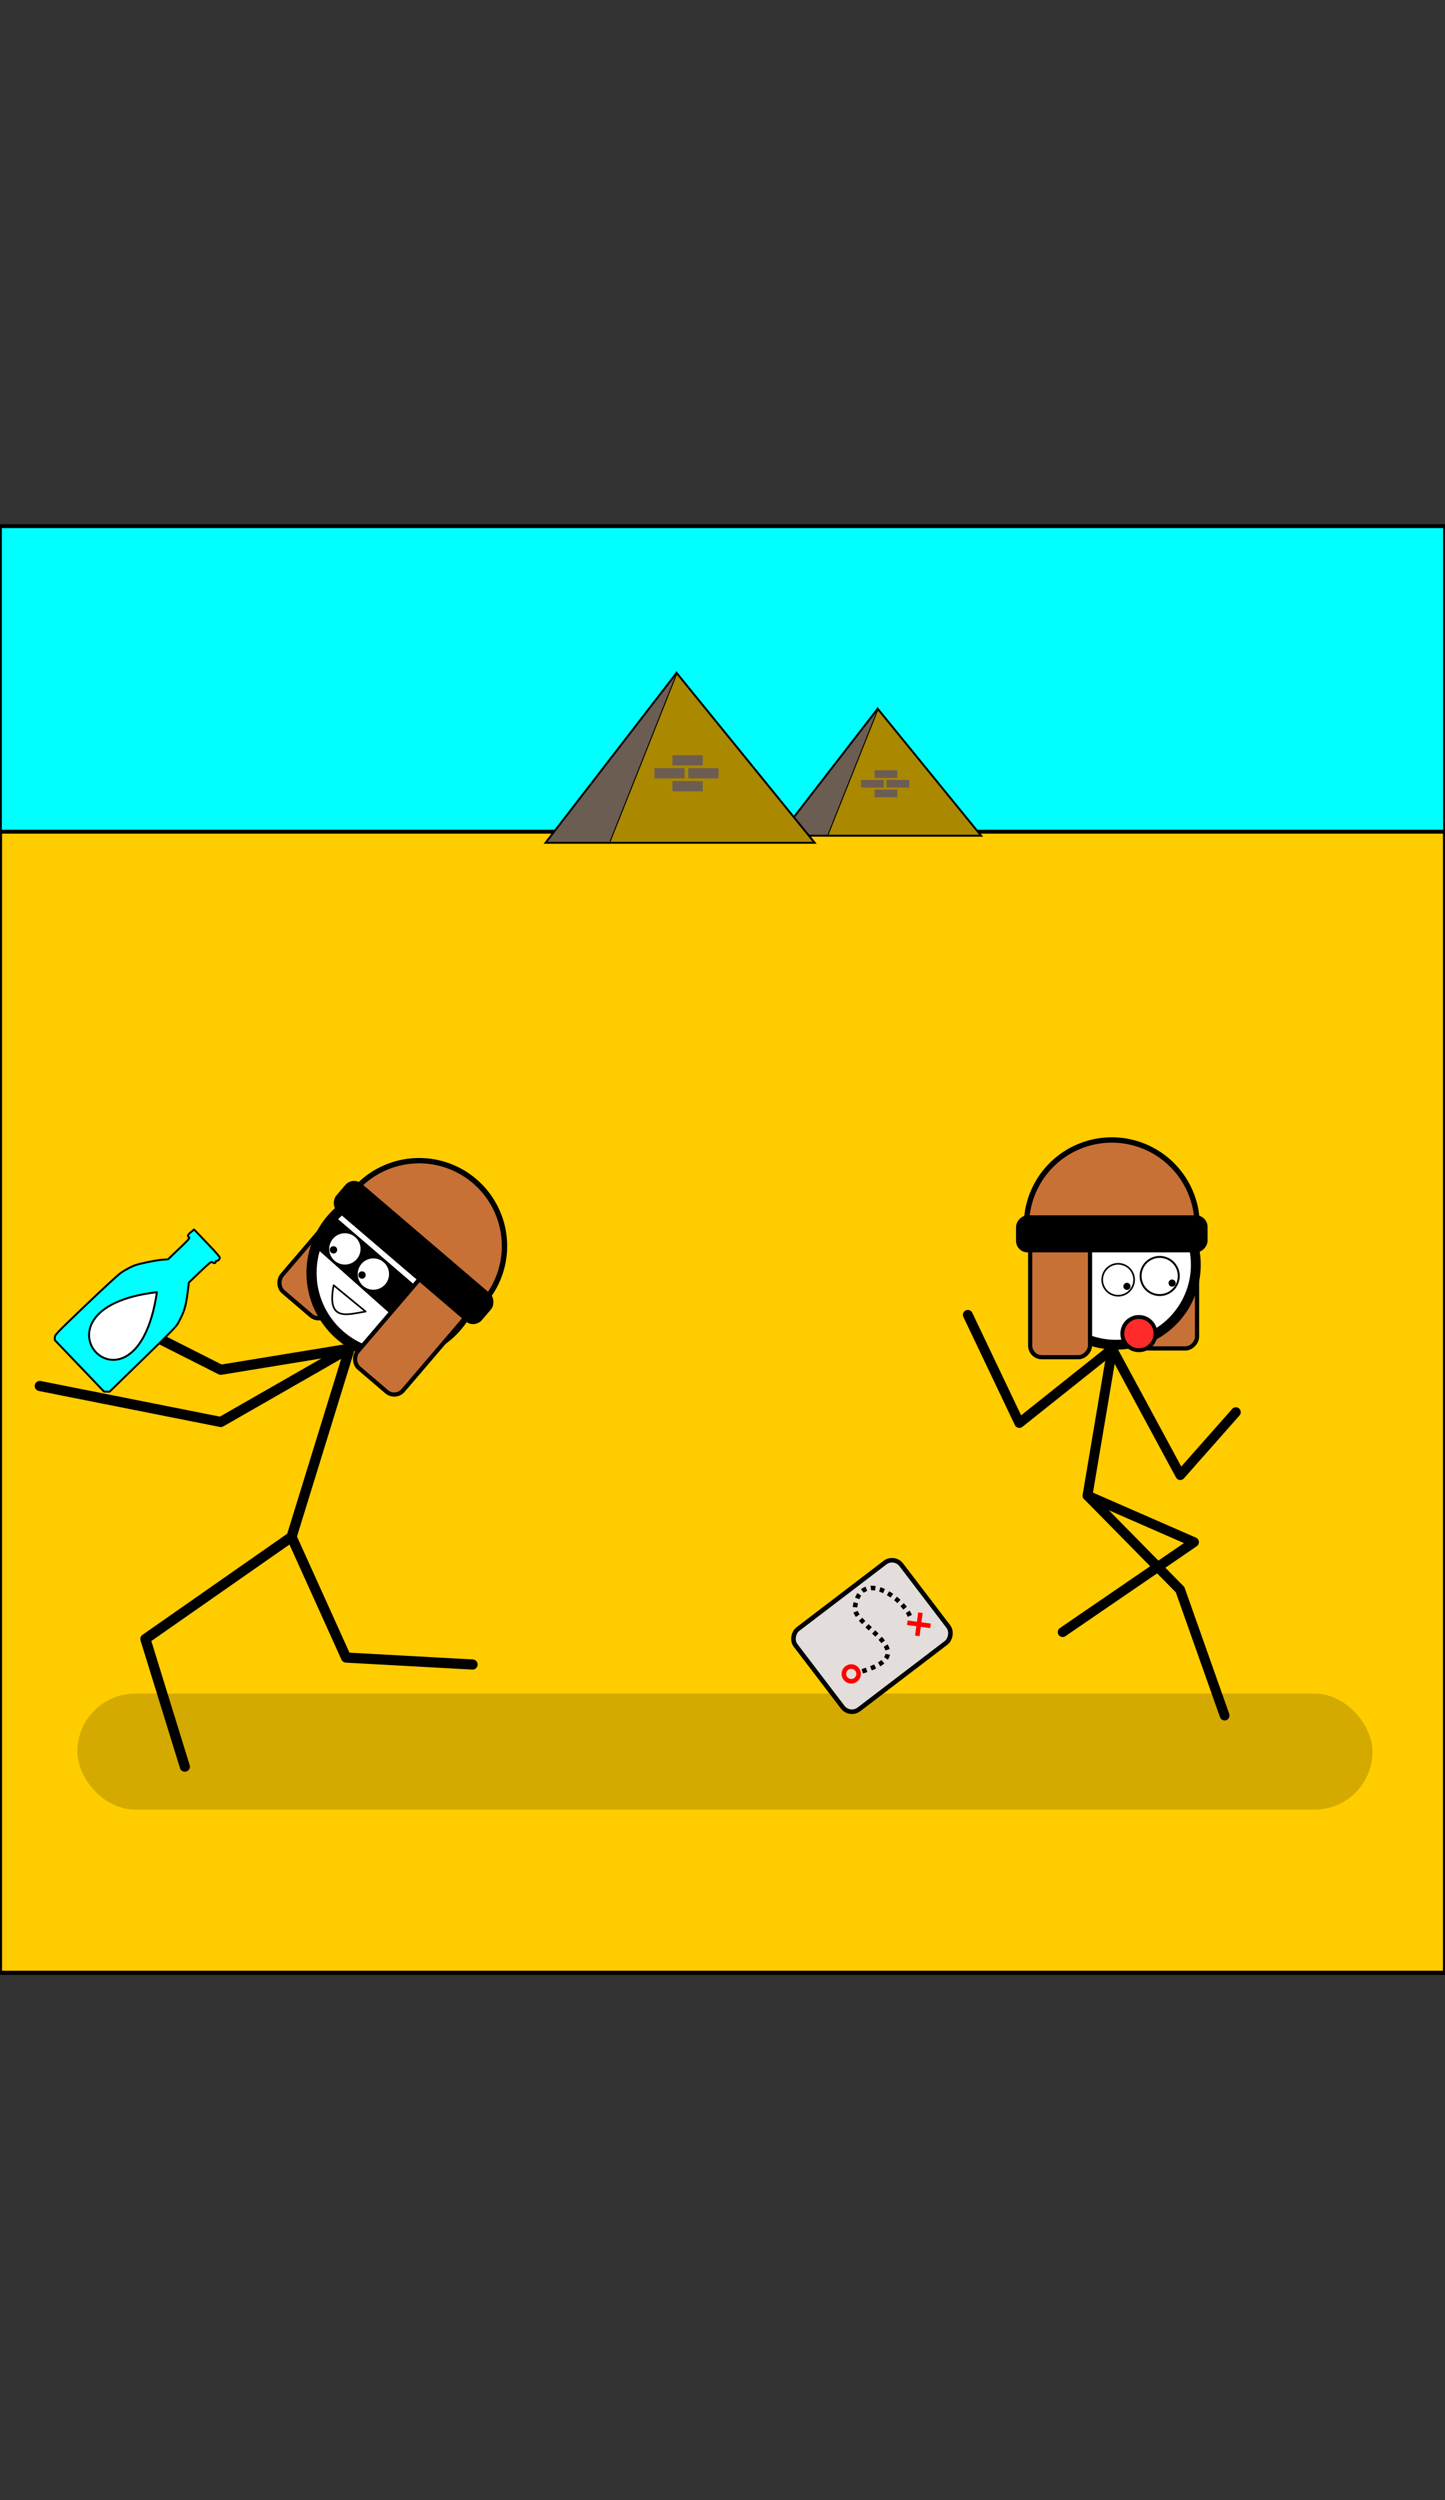 <?xml version="1.0" encoding="UTF-8" standalone="no"?>
<!-- Created with Inkscape (http://www.inkscape.org/) -->

<svg
   xmlns:dc="http://purl.org/dc/elements/1.1/"
   xmlns:cc="http://creativecommons.org/ns#"
   xmlns:rdf="http://www.w3.org/1999/02/22-rdf-syntax-ns#"
   xmlns:svg="http://www.w3.org/2000/svg"
   xmlns="http://www.w3.org/2000/svg"
   xmlns:sodipodi="http://sodipodi.sourceforge.net/DTD/sodipodi-0.dtd"
   xmlns:inkscape="http://www.inkscape.org/namespaces/inkscape"
   width="740"
   height="1280"
   version="1.1"
   viewBox="0 0 740 1280"
   xml:space="preserve"
   id="svg18"
   sodipodi:docname="level2win.svg"
   inkscape:version="0.92.5 (2060ec1f9f, 2020-04-08)"><rect x="0" y="0" width="740" height="1280" fill="#333333" stroke="none"/><defs
     id="defs22" /><sodipodi:namedview
     pagecolor="#ffffff"
     bordercolor="#666666"
     borderopacity="1"
     objecttolerance="10"
     gridtolerance="10"
     guidetolerance="10"
     inkscape:pageopacity="0"
     inkscape:pageshadow="2"
     inkscape:window-width="1920"
     inkscape:window-height="986"
     id="namedview20"
     showgrid="false"
     inkscape:zoom="1"
     inkscape:cx="576.2241"
     inkscape:cy="569.67459"
     inkscape:window-x="1909"
     inkscape:window-y="49"
     inkscape:window-maximized="1"
     inkscape:current-layer="svg18"
     inkscape:snap-bbox="true"
     inkscape:bbox-paths="true"
     inkscape:snap-bbox-edge-midpoints="true"
     inkscape:bbox-nodes="true"
     inkscape:snap-bbox-midpoints="true"
     inkscape:object-paths="true"
     inkscape:object-nodes="true"
     inkscape:snap-intersection-paths="true"
     inkscape:snap-smooth-nodes="true"
     inkscape:snap-midpoints="true"
     inkscape:snap-center="true"
     inkscape:snap-page="true"
     inkscape:snap-text-baseline="true"
     inkscape:snap-object-midpoints="true"
     inkscape:snap-global="false"
     borderlayer="false"
     inkscape:pagecheckerboard="true" /><rect
     style="opacity:1;vector-effect:none;fill:#ffcc00;fill-opacity:1;stroke:#000000;stroke-width:2.097;stroke-linecap:round;stroke-linejoin:round;stroke-miterlimit:4;stroke-dasharray:none;stroke-dashoffset:0;stroke-opacity:1;paint-order:markers fill stroke"
     id="rect890"
     width="740"
     height="740"
     x="-3.8146973e-05"
     y="270" /><rect
     y="269.356"
     x="-0.049"
     height="156.435"
     width="740.097"
     id="rect1004"
     style="opacity:1;vector-effect:none;fill:#00ffff;fill-opacity:1;stroke:#000000;stroke-width:2;stroke-linecap:round;stroke-linejoin:round;stroke-miterlimit:4;stroke-dasharray:none;stroke-dashoffset:0;stroke-opacity:1;paint-order:markers fill stroke" /><rect
     rx="29.698"
     style="opacity:1;vector-effect:none;fill:#d4aa00;fill-opacity:1;stroke:none;stroke-width:1.8;stroke-linecap:round;stroke-linejoin:miter;stroke-miterlimit:4;stroke-dasharray:none;stroke-dashoffset:0;stroke-opacity:1;paint-order:normal"
     id="rect988"
     width="663.266"
     height="59.397"
     x="39.598"
     y="867.05"
     ry="29.698" /><g
     id="g1024"
     transform="translate(-127.279)"><path
       style="fill:#aa8800;stroke:#000000;stroke-width:1px;stroke-linecap:butt;stroke-linejoin:miter;stroke-opacity:1"
       d="m 550.857,427.842 25.893,-64.985 52.965,64.985 z"
       id="path1006"
       inkscape:connector-curvature="0"
       sodipodi:nodetypes="cccc" /><path
       style="fill:#6c5d53;stroke:#000000;stroke-width:1px;stroke-linecap:butt;stroke-linejoin:miter;stroke-opacity:1"
       d="m 576.75,362.856 -50.257,64.985 h 24.364"
       id="path1008"
       inkscape:connector-curvature="0"
       sodipodi:nodetypes="ccc" /><rect
       style="opacity:1;vector-effect:none;fill:#6c5d53;fill-opacity:1;stroke:none;stroke-width:1.8;stroke-linecap:round;stroke-linejoin:miter;stroke-miterlimit:4;stroke-dasharray:none;stroke-dashoffset:0;stroke-opacity:1;paint-order:normal"
       id="rect1010"
       width="11.61"
       height="3.923"
       x="575.171"
       y="394.342" /><rect
       y="399.292"
       x="581.257"
       height="3.923"
       width="11.61"
       id="rect1012"
       style="opacity:1;vector-effect:none;fill:#6c5d53;fill-opacity:1;stroke:none;stroke-width:1.8;stroke-linecap:round;stroke-linejoin:miter;stroke-miterlimit:4;stroke-dasharray:none;stroke-dashoffset:0;stroke-opacity:1;paint-order:normal" /><rect
       style="opacity:1;vector-effect:none;fill:#6c5d53;fill-opacity:1;stroke:none;stroke-width:1.8;stroke-linecap:round;stroke-linejoin:miter;stroke-miterlimit:4;stroke-dasharray:none;stroke-dashoffset:0;stroke-opacity:1;paint-order:normal"
       id="rect1014"
       width="11.61"
       height="3.923"
       x="568.243"
       y="399.292" /><rect
       y="404.242"
       x="575.171"
       height="3.923"
       width="11.61"
       id="rect1016"
       style="opacity:1;vector-effect:none;fill:#6c5d53;fill-opacity:1;stroke:none;stroke-width:1.8;stroke-linecap:round;stroke-linejoin:miter;stroke-miterlimit:4;stroke-dasharray:none;stroke-dashoffset:0;stroke-opacity:1;paint-order:normal" /></g><g
     id="g1032"
     transform="translate(-127.279)"><path
       sodipodi:nodetypes="cccc"
       inkscape:connector-curvature="0"
       id="path990"
       d="m 439.193,431.472 34.569,-86.974 70.711,86.974 z"
       style="fill:#aa8800;stroke:#000000;stroke-width:1px;stroke-linecap:butt;stroke-linejoin:miter;stroke-opacity:1" /><path
       sodipodi:nodetypes="ccc"
       inkscape:connector-curvature="0"
       id="path992"
       d="m 473.762,344.498 -67.095,86.974 H 439.193"
       style="fill:#6c5d53;stroke:#000000;stroke-width:1px;stroke-linecap:butt;stroke-linejoin:miter;stroke-opacity:1" /><rect
       y="386.637"
       x="471.654"
       height="5.25"
       width="15.5"
       id="rect994"
       style="opacity:1;vector-effect:none;fill:#6c5d53;fill-opacity:1;stroke:none;stroke-width:1.8;stroke-linecap:round;stroke-linejoin:miter;stroke-miterlimit:4;stroke-dasharray:none;stroke-dashoffset:0;stroke-opacity:1;paint-order:normal" /><rect
       style="opacity:1;vector-effect:none;fill:#6c5d53;fill-opacity:1;stroke:none;stroke-width:1.8;stroke-linecap:round;stroke-linejoin:miter;stroke-miterlimit:4;stroke-dasharray:none;stroke-dashoffset:0;stroke-opacity:1;paint-order:normal"
       id="rect998"
       width="15.5"
       height="5.25"
       x="479.779"
       y="393.262" /><rect
       y="393.262"
       x="462.404"
       height="5.25"
       width="15.5"
       id="rect1000"
       style="opacity:1;vector-effect:none;fill:#6c5d53;fill-opacity:1;stroke:none;stroke-width:1.8;stroke-linecap:round;stroke-linejoin:miter;stroke-miterlimit:4;stroke-dasharray:none;stroke-dashoffset:0;stroke-opacity:1;paint-order:normal" /><rect
       style="opacity:1;vector-effect:none;fill:#6c5d53;fill-opacity:1;stroke:none;stroke-width:1.8;stroke-linecap:round;stroke-linejoin:miter;stroke-miterlimit:4;stroke-dasharray:none;stroke-dashoffset:0;stroke-opacity:1;paint-order:normal"
       id="rect1002"
       width="15.5"
       height="5.25"
       x="471.654"
       y="399.887" /></g><rect
     ry="5.952"
     y="630.445"
     x="-613.022"
     height="59.902"
     width="30.641"
     id="rect1221"
     style="opacity:1;vector-effect:none;fill:#c87137;fill-opacity:1;stroke:#000000;stroke-width:2.145;stroke-linecap:butt;stroke-linejoin:miter;stroke-miterlimit:4;stroke-dasharray:none;stroke-dashoffset:0;stroke-opacity:1;paint-order:normal"
     transform="scale(-1,1)" /><circle
     style="display:inline;fill:#ffffff;fill-opacity:1;stroke:#000000;stroke-width:5.029;stroke-linecap:round;stroke-linejoin:round;stroke-miterlimit:4;stroke-dasharray:none;stroke-dashoffset:0;stroke-opacity:1;paint-order:markers fill stroke"
     id="circle1034"
     cx="571.484"
     cy="647.548"
     r="40.908" /><path
     style="fill:none;stroke:#000000;stroke-width:5.029;stroke-linecap:round;stroke-linejoin:round;stroke-dasharray:none;stroke-opacity:1;paint-order:markers fill stroke"
     d="m 569.561,690.642 -12.647,75.035 47.432,48.185 22.789,64.423"
     id="path1038"
     inkscape:connector-curvature="0"
     sodipodi:nodetypes="cccc" /><path
     style="fill:none;stroke:#000000;stroke-width:5.029;stroke-linecap:round;stroke-linejoin:round;stroke-dasharray:none;stroke-opacity:1;paint-order:markers fill stroke"
     d="m 556.913,765.678 54.558,23.84 -67.273,46.059"
     id="path1040"
     inkscape:connector-curvature="0"
     sodipodi:nodetypes="ccc" /><path
     style="opacity:1;fill:none;fill-opacity:1;stroke:#000000;stroke-width:5.029;stroke-linecap:round;stroke-linejoin:round;stroke-miterlimit:4;stroke-dasharray:none;stroke-dashoffset:0;stroke-opacity:1;paint-order:markers fill stroke"
     d="m 495.63,673.147 26.381,55.383 47.55,-37.888 34.874,64.542 28.461,-32.198"
     id="path1042"
     inkscape:connector-curvature="0"
     sodipodi:nodetypes="ccccc" /><circle
     style="fill:#ffffff;fill-opacity:1;stroke:#000000;stroke-width:1.002;stroke-linecap:round;stroke-linejoin:round;stroke-miterlimit:4;stroke-dasharray:none;stroke-dashoffset:0;stroke-opacity:1;paint-order:markers fill stroke"
     id="circle1044"
     cx="-875.788"
     cy="111.563"
     transform="rotate(-125.015)"
     r="9.772" /><circle
     style="fill:#000000;fill-opacity:1;stroke:none;stroke-width:0.838;stroke-linecap:round;stroke-linejoin:round;stroke-miterlimit:4;stroke-dasharray:none;stroke-dashoffset:0;stroke-opacity:1;paint-order:markers fill stroke"
     id="circle1046"
     cx="-677.621"
     cy="576.741"
     r="1.828"
     transform="rotate(-92.018)" /><circle
     r="8.174"
     transform="rotate(-125.015)"
     cy="93.032"
     cx="-865.169"
     id="circle1052"
     style="fill:#ffffff;fill-opacity:1;stroke:#000000;stroke-width:0.838;stroke-linecap:round;stroke-linejoin:round;stroke-miterlimit:4;stroke-dasharray:none;stroke-dashoffset:0;stroke-opacity:1;paint-order:markers fill stroke" /><circle
     r="1.828"
     cy="553.57"
     cx="-678.477"
     id="circle1054"
     style="fill:#000000;fill-opacity:1;stroke:none;stroke-width:0.838;stroke-linecap:round;stroke-linejoin:round;stroke-miterlimit:4;stroke-dasharray:none;stroke-dashoffset:0;stroke-opacity:1;paint-order:markers fill stroke"
     transform="rotate(-92.018)" /><path
     style="opacity:1;vector-effect:none;fill:#c87137;fill-opacity:1;stroke:#000000;stroke-width:2.743;stroke-linecap:butt;stroke-linejoin:miter;stroke-miterlimit:4;stroke-dasharray:none;stroke-dashoffset:0;stroke-opacity:1;paint-order:normal"
     d="m 569.363,583.631 a 43.709,43.709 0 0 1 43.708,43.708 43.709,43.709 0 0 1 -0.071,1.978 h -87.248 a 43.709,43.709 0 0 1 -0.098,-1.978 43.709,43.709 0 0 1 43.708,-43.708 z"
     id="path1181"
     inkscape:connector-curvature="0" /><rect
     style="opacity:1;vector-effect:none;fill:#c87137;fill-opacity:1;stroke:#000000;stroke-width:2.145;stroke-linecap:butt;stroke-linejoin:miter;stroke-miterlimit:4;stroke-dasharray:none;stroke-dashoffset:0;stroke-opacity:1;paint-order:normal"
     id="rect1186"
     width="30.641"
     height="59.902"
     x="-558.211"
     y="634.937"
     ry="5.952"
     transform="scale(-1,1)" /><rect
     style="opacity:1;vector-effect:none;fill:#000000;fill-opacity:1;stroke:none;stroke-width:2.483;stroke-linecap:butt;stroke-linejoin:miter;stroke-miterlimit:4;stroke-dasharray:none;stroke-dashoffset:0;stroke-opacity:1;paint-order:normal"
     id="rect1179"
     width="98.098"
     height="18.987"
     x="-618.412"
     y="622.197"
     ry="5.933"
     transform="scale(-1,1)" /><g
     id="g1228"
     transform="matrix(-0.708,-0.928,0.928,-0.708,95.57,1869.396)"><rect
       ry="5.085"
       y="746.102"
       x="498.305"
       height="58.305"
       width="44.237"
       id="rect1188"
       style="opacity:1;vector-effect:none;fill:#e3dedb;fill-opacity:1;stroke:#000000;stroke-width:2;stroke-linecap:butt;stroke-linejoin:miter;stroke-miterlimit:4;stroke-dasharray:none;stroke-dashoffset:0;stroke-opacity:1;paint-order:normal" /><path
       inkscape:connector-curvature="0"
       id="path1190"
       d="m 510.675,762.494 c -10.086,26.893 18.253,8.425 24.329,14.502 12.448,12.448 -10.217,19.507 -18.696,16.539"
       style="fill:none;stroke:#000000;stroke-width:2;stroke-linecap:butt;stroke-linejoin:miter;stroke-miterlimit:4;stroke-dasharray:2, 2;stroke-dashoffset:0;stroke-opacity:1" /><circle
       r="3.236"
       cy="757.939"
       cx="512.712"
       id="path1192"
       style="opacity:1;vector-effect:none;fill:none;fill-opacity:1;stroke:#ff0000;stroke-width:2;stroke-linecap:butt;stroke-linejoin:miter;stroke-miterlimit:4;stroke-dasharray:none;stroke-dashoffset:0;stroke-opacity:1;paint-order:normal" /><path
       inkscape:connector-curvature="0"
       id="path1194"
       d="m 508.398,791.102 7.251,7.251"
       style="opacity:1;vector-effect:none;fill:none;fill-opacity:1;stroke:#ff0000;stroke-width:2;stroke-linecap:butt;stroke-linejoin:miter;stroke-miterlimit:4;stroke-dasharray:none;stroke-dashoffset:0;stroke-opacity:1" /><path
       style="fill:none;stroke:#ff0000;stroke-width:2;stroke-linecap:butt;stroke-linejoin:miter;stroke-miterlimit:4;stroke-dasharray:none;stroke-opacity:1"
       d="m 515.649,791.102 -7.251,7.251"
       id="path1196"
       inkscape:connector-curvature="0" /></g><rect
     transform="rotate(40.531)"
     style="opacity:1;vector-effect:none;fill:#c87137;fill-opacity:1;stroke:#000000;stroke-width:2.145;stroke-linecap:butt;stroke-linejoin:miter;stroke-miterlimit:4;stroke-dasharray:none;stroke-dashoffset:0;stroke-opacity:1;paint-order:normal"
     id="rect930"
     width="30.641"
     height="59.902"
     x="534.05"
     y="348.48"
     ry="5.952" /><g
     style="display:inline"
     id="g4981"
     transform="matrix(0.867,0,0,0.867,1151.84,418.123)"><g
       id="g4766"><circle
         r="48.805"
         cy="269.35"
         cx="-1095.718"
         id="circle2342"
         style="fill:#ffffff;fill-opacity:1;stroke:#000000;stroke-width:6;stroke-linecap:round;stroke-linejoin:round;stroke-miterlimit:4;stroke-dasharray:none;stroke-dashoffset:0;stroke-opacity:1;paint-order:markers fill stroke" /><path
         inkscape:connector-curvature="0"
         id="path2345"
         d="m -1219.364,560.94 -23.299,-75.381 86.345,-60.305 32.208,71.269 74.695,4.112"
         style="opacity:1;fill:none;fill-opacity:1;stroke:#000000;stroke-width:6;stroke-linecap:round;stroke-linejoin:round;stroke-miterlimit:4;stroke-dasharray:none;stroke-dashoffset:0;stroke-opacity:1;paint-order:markers fill stroke" /><path
         inkscape:connector-curvature="0"
         sodipodi:nodetypes="cc"
         id="path2347"
         d="m -1156.318,425.254 34.264,-111.015"
         style="opacity:1;fill:none;fill-opacity:1;stroke:#000000;stroke-width:6;stroke-linecap:round;stroke-linejoin:round;stroke-miterlimit:4;stroke-dasharray:none;stroke-dashoffset:0;stroke-opacity:1;paint-order:markers fill stroke" /><path
         inkscape:connector-curvature="0"
         id="path2349"
         d="m -1263.221,293.681 65.102,32.893 75.381,-12.335 -75.381,43.173 -106.904,-21.244"
         style="opacity:1;fill:none;fill-opacity:1;stroke:#000000;stroke-width:6;stroke-linecap:round;stroke-linejoin:round;stroke-miterlimit:4;stroke-dasharray:none;stroke-dashoffset:0;stroke-opacity:1;paint-order:markers fill stroke" /><path
         inkscape:connector-curvature="0"
         sodipodi:nodetypes="ccc"
         id="path2422"
         d="m -1131.456,276.687 c -4.31,21.967 8.294,17.153 18.898,15.506 z"
         style="fill:none;stroke:#000000;stroke-width:1px;stroke-linecap:round;stroke-linejoin:round;stroke-opacity:1" /><path
         inkscape:connector-curvature="0"
         id="path3895"
         d="m -1139.451,256.093 63.478,56.452 10.903,-4.603 8.48,-7.511 -74.381,-63.963 -7.026,6.542 -5.572,10.176 z"
         style="fill:#000000;stroke:#000000;stroke-width:1px;stroke-linecap:butt;stroke-linejoin:miter;stroke-opacity:1" /><g
         id="g4746"
         transform="rotate(80.393,-970.959,91.807)"><circle
           r="9.752"
           transform="rotate(-32.997)"
           cy="-227.915"
           cx="-848.22"
           id="circle4742"
           style="fill:#ffffff;fill-opacity:1;stroke:#000000;stroke-width:1;stroke-linecap:round;stroke-linejoin:round;stroke-miterlimit:4;stroke-dasharray:none;stroke-dashoffset:0;stroke-opacity:1;paint-order:markers fill stroke" /><circle
           r="2.181"
           cy="277.507"
           cx="-836.088"
           id="circle4744"
           style="fill:#000000;fill-opacity:1;stroke:none;stroke-width:1;stroke-linecap:round;stroke-linejoin:round;stroke-miterlimit:4;stroke-dasharray:none;stroke-dashoffset:0;stroke-opacity:1;paint-order:markers fill stroke" /></g><g
         transform="rotate(80.393,-971.334,109.196)"
         id="g4752"><circle
           style="fill:#ffffff;fill-opacity:1;stroke:#000000;stroke-width:1;stroke-linecap:round;stroke-linejoin:round;stroke-miterlimit:4;stroke-dasharray:none;stroke-dashoffset:0;stroke-opacity:1;paint-order:markers fill stroke"
           id="circle4748"
           cx="-848.22"
           cy="-227.915"
           transform="rotate(-32.997)"
           r="9.752" /><circle
           style="fill:#000000;fill-opacity:1;stroke:none;stroke-width:1;stroke-linecap:round;stroke-linejoin:round;stroke-miterlimit:4;stroke-dasharray:none;stroke-dashoffset:0;stroke-opacity:1;paint-order:markers fill stroke"
           id="circle4750"
           cx="-836.088"
           cy="277.507"
           r="2.181" /></g></g></g><g
     style="stroke-width:0.78"
     transform="matrix(0.888,0.928,-0.924,0.885,172.435,-610.743)"
     id="g1096"><path
       style="fill:#00ffff;stroke:#000000;stroke-width:0.78;stroke-linejoin:round;stroke-miterlimit:4;stroke-dasharray:none;paint-order:markers fill stroke"
       d="m 650.641,781.51 c -0.747,-0.76 -0.758,-1.018 -0.755,-17.5 10e-4,-9.301 0.167,-17.899 0.372,-19.365 0.322,-2.301 1.493,-6.163 2.131,-7.029 0.119,-0.161 0.242,-0.431 0.274,-0.599 2.711,-4.597 4.434,-7.231 6.722,-9.814 0,-1.126 0.004,-1.995 0.004,-6.371 0,-4.958 -0.086,-5.951 -0.504,-5.822 -0.861,0.265 -1.146,-0.292 -1.016,-1.981 l 0.125,-1.626 h 7.417 c 5.497,0 7.51,0.095 7.777,0.366 0.452,0.459 0.466,1.43 0.027,1.878 -0.207,0.211 -0.181,0.415 0.068,0.539 0.506,0.25 -0.219,1.025 -0.959,1.025 -0.412,0 -0.504,1.128 -0.504,6.191 v 6.191 l 1.66,2.019 c 2.303,2.921 4.78,5.695 6.227,9.909 0.079,0.242 0.422,1.23 0.763,2.197 0.544,1.546 0.636,3.997 0.759,20.367 l 0.14,18.61 -0.78,0.794 -0.78,0.794 H 665.605 651.398 Z"
       id="path1092"
       inkscape:connector-curvature="0"
       sodipodi:nodetypes="ccscccssscscccsscccsscccccc" /><path
       style="fill:#ffffff;stroke:#000000;stroke-width:0.78;stroke-linecap:butt;stroke-linejoin:round;stroke-miterlimit:4;stroke-dasharray:none;stroke-opacity:1;paint-order:markers fill stroke"
       d="m 665.782,739.49 c -34.293,45.401 35.485,45.933 0,0 z"
       id="path1094"
       inkscape:connector-curvature="0"
       sodipodi:nodetypes="cc" /></g><path
     inkscape:connector-curvature="0"
     id="path932"
     d="m 243.052,604.711 a 43.709,43.709 0 0 0 -61.625,4.817 43.709,43.709 0 0 0 -1.232,1.55 l 66.313,56.699 a 43.709,43.709 0 0 0 1.36,-1.44 43.709,43.709 0 0 0 -4.817,-61.625 z"
     style="opacity:1;vector-effect:none;fill:#c87137;fill-opacity:1;stroke:#000000;stroke-width:2.743;stroke-linecap:butt;stroke-linejoin:miter;stroke-miterlimit:4;stroke-dasharray:none;stroke-dashoffset:0;stroke-opacity:1;paint-order:normal" /><rect
     transform="rotate(40.531)"
     ry="5.952"
     y="352.972"
     x="588.86"
     height="59.902"
     width="30.641"
     id="rect934"
     style="opacity:1;vector-effect:none;fill:#c87137;fill-opacity:1;stroke:#000000;stroke-width:2.145;stroke-linecap:butt;stroke-linejoin:miter;stroke-miterlimit:4;stroke-dasharray:none;stroke-dashoffset:0;stroke-opacity:1;paint-order:normal" /><rect
     transform="rotate(40.531)"
     ry="5.933"
     y="340.231"
     x="528.66"
     height="18.987"
     width="98.098"
     id="rect936"
     style="opacity:1;vector-effect:none;fill:#000000;fill-opacity:1;stroke:none;stroke-width:2.483;stroke-linecap:butt;stroke-linejoin:miter;stroke-miterlimit:4;stroke-dasharray:none;stroke-dashoffset:0;stroke-opacity:1;paint-order:normal" /><circle
     style="opacity:1;vector-effect:none;fill:#ff2a2a;fill-opacity:1;stroke:#000000;stroke-width:2;stroke-linecap:round;stroke-linejoin:round;stroke-miterlimit:4;stroke-dasharray:none;stroke-dashoffset:0;stroke-opacity:1;paint-order:markers stroke fill"
     id="path915"
     cx="583.25"
     cy="682.75"
     r="8.5" /></svg>